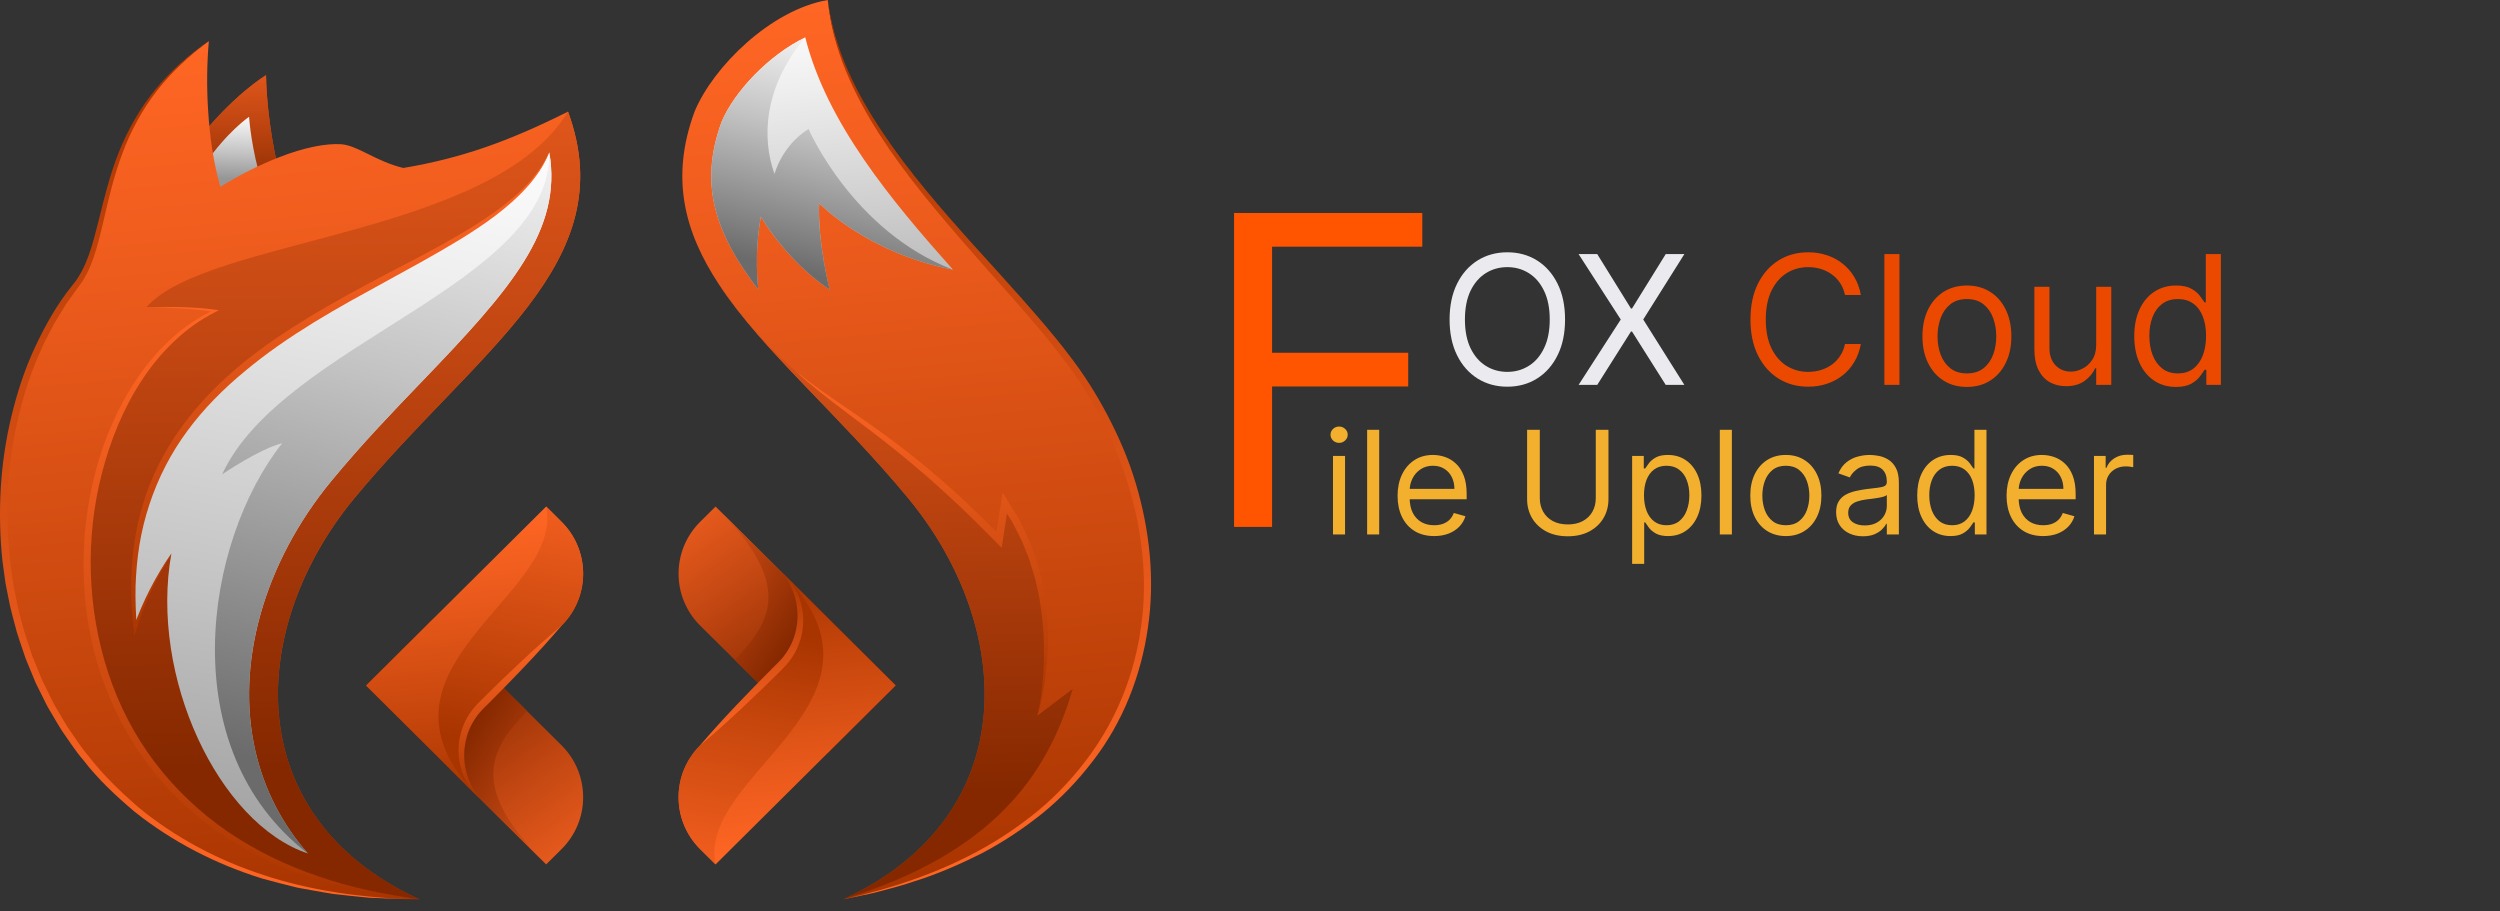 <svg width="96" height="35" viewBox="0 0 96 35" fill="none" xmlns="http://www.w3.org/2000/svg">
<rect x="0" y="0" width="96" height="35" fill="#333333" stroke="none"/>
<path d="M60.098 12.269C60.098 12.798 60.003 13.256 59.811 13.642C59.62 14.028 59.358 14.325 59.024 14.535C58.691 14.744 58.309 14.849 57.881 14.849C57.453 14.849 57.072 14.744 56.738 14.535C56.405 14.325 56.142 14.028 55.951 13.642C55.76 13.256 55.664 12.798 55.664 12.269C55.664 11.739 55.76 11.281 55.951 10.895C56.142 10.509 56.405 10.212 56.738 10.002C57.072 9.793 57.453 9.688 57.881 9.688C58.309 9.688 58.691 9.793 59.024 10.002C59.358 10.212 59.62 10.509 59.811 10.895C60.003 11.281 60.098 11.739 60.098 12.269ZM59.51 12.269C59.51 11.834 59.437 11.467 59.291 11.167C59.148 10.868 58.952 10.642 58.705 10.488C58.46 10.334 58.185 10.258 57.881 10.258C57.577 10.258 57.301 10.334 57.055 10.488C56.809 10.642 56.614 10.868 56.468 11.167C56.325 11.467 56.253 11.834 56.253 12.269C56.253 12.704 56.325 13.071 56.468 13.37C56.614 13.669 56.809 13.896 57.055 14.049C57.301 14.203 57.577 14.28 57.881 14.28C58.185 14.28 58.46 14.203 58.705 14.049C58.952 13.896 59.148 13.669 59.291 13.37C59.437 13.071 59.51 12.704 59.51 12.269ZM61.334 9.757L62.629 11.847H62.669L63.964 9.757H64.68L63.1 12.269L64.68 14.78H63.964L62.669 12.73H62.629L61.334 14.78H60.618L62.237 12.269L60.618 9.757H61.334Z" fill="#EBEAEF"/>
<path d="M71.456 11.327H70.847C70.811 11.152 70.748 10.998 70.659 10.866C70.57 10.733 70.462 10.622 70.335 10.532C70.209 10.441 70.069 10.372 69.915 10.326C69.762 10.28 69.601 10.258 69.435 10.258C69.13 10.258 68.855 10.334 68.608 10.488C68.363 10.642 68.168 10.868 68.022 11.167C67.878 11.467 67.806 11.834 67.806 12.269C67.806 12.704 67.878 13.071 68.022 13.37C68.168 13.669 68.363 13.896 68.608 14.049C68.855 14.203 69.13 14.28 69.435 14.28C69.601 14.28 69.762 14.257 69.915 14.211C70.069 14.165 70.209 14.097 70.335 14.008C70.462 13.916 70.57 13.804 70.659 13.671C70.748 13.537 70.811 13.384 70.847 13.21H71.456C71.41 13.467 71.326 13.697 71.205 13.9C71.084 14.102 70.934 14.275 70.754 14.417C70.574 14.558 70.372 14.665 70.148 14.738C69.926 14.812 69.688 14.849 69.435 14.849C69.006 14.849 68.625 14.744 68.292 14.535C67.958 14.325 67.696 14.028 67.504 13.642C67.313 13.256 67.218 12.798 67.218 12.269C67.218 11.739 67.313 11.281 67.504 10.895C67.696 10.509 67.958 10.212 68.292 10.002C68.625 9.793 69.006 9.688 69.435 9.688C69.688 9.688 69.926 9.725 70.148 9.799C70.372 9.872 70.574 9.98 70.754 10.123C70.934 10.263 71.084 10.435 71.205 10.638C71.326 10.839 71.41 11.069 71.456 11.327ZM72.939 9.757V14.78H72.36V9.757H72.939ZM75.529 14.858C75.189 14.858 74.891 14.778 74.634 14.616C74.379 14.454 74.18 14.227 74.036 13.936C73.893 13.645 73.822 13.305 73.822 12.916C73.822 12.524 73.893 12.181 74.036 11.888C74.18 11.596 74.379 11.368 74.634 11.207C74.891 11.045 75.189 10.964 75.529 10.964C75.869 10.964 76.167 11.045 76.422 11.207C76.679 11.368 76.878 11.596 77.02 11.888C77.164 12.181 77.236 12.524 77.236 12.916C77.236 13.305 77.164 13.645 77.02 13.936C76.878 14.227 76.679 14.454 76.422 14.616C76.167 14.778 75.869 14.858 75.529 14.858ZM75.529 14.339C75.788 14.339 76 14.272 76.167 14.14C76.334 14.008 76.457 13.833 76.537 13.617C76.617 13.402 76.657 13.168 76.657 12.916C76.657 12.664 76.617 12.43 76.537 12.212C76.457 11.995 76.334 11.819 76.167 11.685C76 11.551 75.788 11.484 75.529 11.484C75.271 11.484 75.058 11.551 74.892 11.685C74.725 11.819 74.601 11.995 74.521 12.212C74.441 12.43 74.401 12.664 74.401 12.916C74.401 13.168 74.441 13.402 74.521 13.617C74.601 13.833 74.725 14.008 74.892 14.14C75.058 14.272 75.271 14.339 75.529 14.339ZM80.494 13.24V11.013H81.073V14.78H80.494V14.142H80.455C80.366 14.334 80.229 14.496 80.043 14.63C79.856 14.763 79.621 14.829 79.336 14.829C79.101 14.829 78.892 14.778 78.709 14.675C78.525 14.57 78.382 14.413 78.277 14.204C78.172 13.993 78.12 13.727 78.12 13.407V11.013H78.699V13.367C78.699 13.642 78.775 13.861 78.929 14.025C79.085 14.188 79.282 14.27 79.523 14.27C79.667 14.27 79.813 14.233 79.962 14.159C80.112 14.086 80.238 13.973 80.339 13.821C80.442 13.669 80.494 13.475 80.494 13.24ZM83.555 14.858C83.242 14.858 82.964 14.779 82.724 14.621C82.484 14.46 82.296 14.235 82.16 13.944C82.024 13.651 81.956 13.305 81.956 12.906C81.956 12.511 82.024 12.167 82.16 11.876C82.296 11.585 82.484 11.36 82.726 11.202C82.968 11.043 83.248 10.964 83.565 10.964C83.81 10.964 84.004 11.005 84.147 11.086C84.29 11.167 84.4 11.258 84.475 11.361C84.552 11.463 84.612 11.546 84.654 11.611H84.703V9.757H85.282V14.78H84.723V14.201H84.654C84.612 14.27 84.551 14.357 84.473 14.461C84.394 14.564 84.282 14.657 84.137 14.738C83.991 14.819 83.797 14.858 83.555 14.858ZM83.634 14.339C83.866 14.339 84.062 14.278 84.222 14.157C84.383 14.034 84.504 13.865 84.588 13.649C84.671 13.432 84.713 13.181 84.713 12.896C84.713 12.615 84.672 12.369 84.59 12.158C84.509 11.946 84.388 11.78 84.227 11.663C84.067 11.543 83.869 11.484 83.634 11.484C83.389 11.484 83.184 11.547 83.021 11.673C82.859 11.797 82.737 11.966 82.655 12.18C82.575 12.393 82.535 12.632 82.535 12.896C82.535 13.165 82.576 13.408 82.658 13.627C82.741 13.845 82.864 14.018 83.026 14.147C83.189 14.275 83.392 14.339 83.634 14.339Z" fill="#EC4900"/>
<path d="M47.388 20.233V8.178H54.616V9.473H48.848V13.546H54.075V14.841H48.848V20.233H47.388Z" fill="#FF5400"/>
<path d="M51.187 20.523V17.509H51.65V20.523H51.187ZM51.422 17.006C51.332 17.006 51.254 16.976 51.188 16.914C51.124 16.853 51.092 16.779 51.092 16.692C51.092 16.606 51.124 16.532 51.188 16.471C51.254 16.409 51.332 16.379 51.422 16.379C51.512 16.379 51.589 16.409 51.654 16.471C51.719 16.532 51.752 16.606 51.752 16.692C51.752 16.779 51.719 16.853 51.654 16.914C51.589 16.976 51.512 17.006 51.422 17.006ZM52.961 16.504V20.523H52.498V16.504H52.961ZM55.072 20.585C54.782 20.585 54.532 20.521 54.321 20.393C54.112 20.264 53.95 20.083 53.836 19.851C53.724 19.619 53.667 19.348 53.667 19.039C53.667 18.73 53.724 18.458 53.836 18.223C53.95 17.986 54.108 17.802 54.311 17.67C54.515 17.536 54.753 17.47 55.025 17.47C55.182 17.47 55.337 17.496 55.49 17.548C55.643 17.6 55.783 17.685 55.908 17.803C56.034 17.919 56.134 18.074 56.208 18.266C56.283 18.458 56.32 18.695 56.32 18.976V19.173H53.997V18.772H55.849C55.849 18.602 55.815 18.451 55.747 18.317C55.681 18.184 55.585 18.078 55.461 18.001C55.338 17.924 55.193 17.885 55.025 17.885C54.841 17.885 54.681 17.931 54.547 18.023C54.413 18.113 54.31 18.231 54.239 18.376C54.167 18.521 54.131 18.677 54.131 18.843V19.11C54.131 19.337 54.17 19.53 54.248 19.689C54.328 19.846 54.439 19.965 54.58 20.048C54.721 20.129 54.885 20.169 55.072 20.169C55.194 20.169 55.304 20.152 55.402 20.118C55.501 20.083 55.587 20.031 55.659 19.961C55.731 19.891 55.787 19.803 55.826 19.698L56.273 19.824C56.226 19.976 56.147 20.109 56.036 20.224C55.925 20.338 55.787 20.427 55.624 20.491C55.46 20.554 55.276 20.585 55.072 20.585ZM61.278 16.504H61.765V19.165C61.765 19.439 61.7 19.685 61.571 19.901C61.443 20.115 61.261 20.284 61.027 20.409C60.793 20.532 60.518 20.593 60.203 20.593C59.888 20.593 59.613 20.532 59.379 20.409C59.145 20.284 58.963 20.115 58.834 19.901C58.706 19.685 58.641 19.439 58.641 19.165V16.504H59.128V19.125C59.128 19.322 59.171 19.496 59.258 19.649C59.344 19.801 59.467 19.921 59.626 20.008C59.787 20.095 59.98 20.138 60.203 20.138C60.427 20.138 60.619 20.095 60.78 20.008C60.941 19.921 61.064 19.801 61.149 19.649C61.235 19.496 61.278 19.322 61.278 19.125V16.504ZM62.674 21.653V17.509H63.121V17.988H63.176C63.21 17.935 63.257 17.868 63.318 17.787C63.379 17.705 63.467 17.632 63.58 17.568C63.696 17.502 63.851 17.47 64.047 17.47C64.301 17.47 64.525 17.533 64.718 17.66C64.912 17.787 65.063 17.966 65.172 18.199C65.28 18.432 65.335 18.707 65.335 19.023C65.335 19.343 65.28 19.619 65.172 19.853C65.063 20.086 64.913 20.267 64.72 20.395C64.528 20.522 64.306 20.585 64.055 20.585C63.862 20.585 63.707 20.553 63.59 20.489C63.474 20.424 63.384 20.35 63.321 20.267C63.259 20.184 63.21 20.114 63.176 20.059H63.137V21.653H62.674ZM63.129 19.016C63.129 19.243 63.163 19.444 63.229 19.618C63.296 19.791 63.393 19.926 63.522 20.024C63.65 20.121 63.807 20.169 63.992 20.169C64.186 20.169 64.348 20.118 64.477 20.016C64.608 19.913 64.706 19.774 64.771 19.6C64.838 19.425 64.871 19.23 64.871 19.016C64.871 18.804 64.839 18.613 64.773 18.443C64.709 18.271 64.612 18.136 64.481 18.037C64.352 17.936 64.189 17.885 63.992 17.885C63.804 17.885 63.646 17.933 63.518 18.029C63.389 18.123 63.293 18.255 63.227 18.425C63.162 18.594 63.129 18.791 63.129 19.016ZM66.504 16.504V20.523H66.041V16.504H66.504ZM68.576 20.585C68.304 20.585 68.066 20.52 67.86 20.391C67.656 20.262 67.496 20.08 67.381 19.848C67.268 19.615 67.211 19.343 67.211 19.031C67.211 18.717 67.268 18.443 67.381 18.209C67.496 17.975 67.656 17.793 67.86 17.664C68.066 17.534 68.304 17.47 68.576 17.47C68.848 17.47 69.086 17.534 69.29 17.664C69.496 17.793 69.655 17.975 69.769 18.209C69.884 18.443 69.942 18.717 69.942 19.031C69.942 19.343 69.884 19.615 69.769 19.848C69.655 20.08 69.496 20.262 69.29 20.391C69.086 20.52 68.848 20.585 68.576 20.585ZM68.576 20.169C68.783 20.169 68.953 20.116 69.086 20.01C69.22 19.904 69.319 19.765 69.383 19.592C69.447 19.42 69.479 19.233 69.479 19.031C69.479 18.83 69.447 18.642 69.383 18.468C69.319 18.294 69.22 18.154 69.086 18.046C68.953 17.939 68.783 17.885 68.576 17.885C68.37 17.885 68.2 17.939 68.066 18.046C67.933 18.154 67.834 18.294 67.77 18.468C67.706 18.642 67.674 18.83 67.674 19.031C67.674 19.233 67.706 19.42 67.77 19.592C67.834 19.765 67.933 19.904 68.066 20.01C68.2 20.116 68.37 20.169 68.576 20.169ZM71.536 20.593C71.345 20.593 71.171 20.557 71.016 20.485C70.86 20.412 70.736 20.307 70.645 20.169C70.553 20.031 70.507 19.863 70.507 19.667C70.507 19.494 70.541 19.354 70.609 19.247C70.677 19.139 70.768 19.053 70.882 18.992C70.996 18.931 71.122 18.885 71.259 18.855C71.398 18.823 71.537 18.799 71.677 18.78C71.86 18.757 72.008 18.739 72.122 18.727C72.237 18.714 72.321 18.692 72.373 18.662C72.427 18.632 72.454 18.58 72.454 18.506V18.49C72.454 18.296 72.401 18.146 72.295 18.038C72.19 17.931 72.031 17.878 71.818 17.878C71.597 17.878 71.424 17.926 71.298 18.023C71.173 18.12 71.084 18.223 71.033 18.333L70.594 18.176C70.672 17.993 70.777 17.85 70.908 17.748C71.04 17.645 71.184 17.573 71.339 17.532C71.496 17.49 71.651 17.47 71.802 17.47C71.899 17.47 72.01 17.481 72.136 17.505C72.263 17.527 72.385 17.573 72.503 17.644C72.622 17.715 72.721 17.821 72.799 17.964C72.878 18.107 72.917 18.297 72.917 18.537V20.523H72.454V20.114H72.43C72.399 20.18 72.347 20.25 72.273 20.324C72.2 20.399 72.103 20.462 71.981 20.515C71.859 20.567 71.711 20.593 71.536 20.593ZM71.606 20.177C71.789 20.177 71.944 20.141 72.069 20.069C72.196 19.997 72.292 19.904 72.356 19.791C72.421 19.677 72.454 19.557 72.454 19.432V19.008C72.434 19.031 72.391 19.053 72.324 19.073C72.259 19.091 72.183 19.107 72.097 19.122C72.012 19.135 71.929 19.146 71.848 19.157C71.768 19.166 71.703 19.174 71.653 19.18C71.533 19.196 71.421 19.222 71.316 19.257C71.213 19.291 71.129 19.343 71.065 19.412C71.002 19.48 70.971 19.573 70.971 19.691C70.971 19.851 71.03 19.973 71.149 20.055C71.269 20.137 71.422 20.177 71.606 20.177ZM74.9 20.585C74.649 20.585 74.427 20.522 74.235 20.395C74.043 20.267 73.892 20.086 73.784 19.853C73.675 19.619 73.621 19.343 73.621 19.023C73.621 18.707 73.675 18.432 73.784 18.199C73.892 17.966 74.043 17.787 74.237 17.66C74.43 17.533 74.654 17.47 74.908 17.47C75.104 17.47 75.259 17.502 75.373 17.568C75.488 17.632 75.576 17.705 75.636 17.787C75.697 17.868 75.745 17.935 75.779 17.988H75.818V16.504H76.281V20.523H75.834V20.059H75.779C75.745 20.114 75.697 20.184 75.634 20.267C75.571 20.35 75.481 20.424 75.365 20.489C75.249 20.553 75.094 20.585 74.9 20.585ZM74.963 20.169C75.149 20.169 75.305 20.121 75.434 20.024C75.562 19.926 75.659 19.791 75.726 19.618C75.793 19.444 75.826 19.243 75.826 19.016C75.826 18.791 75.793 18.594 75.728 18.425C75.663 18.255 75.566 18.123 75.438 18.029C75.309 17.933 75.151 17.885 74.963 17.885C74.767 17.885 74.603 17.936 74.472 18.037C74.343 18.136 74.245 18.271 74.18 18.443C74.116 18.613 74.084 18.804 74.084 19.016C74.084 19.23 74.117 19.425 74.182 19.6C74.249 19.774 74.347 19.913 74.476 20.016C74.607 20.118 74.769 20.169 74.963 20.169ZM78.457 20.585C78.167 20.585 77.916 20.521 77.706 20.393C77.496 20.264 77.335 20.083 77.221 19.851C77.109 19.619 77.052 19.348 77.052 19.039C77.052 18.73 77.109 18.458 77.221 18.223C77.335 17.986 77.493 17.802 77.696 17.67C77.9 17.536 78.138 17.47 78.41 17.47C78.567 17.47 78.722 17.496 78.875 17.548C79.028 17.6 79.168 17.685 79.293 17.803C79.419 17.919 79.519 18.074 79.593 18.266C79.668 18.458 79.705 18.695 79.705 18.976V19.173H77.382V18.772H79.234C79.234 18.602 79.2 18.451 79.132 18.317C79.066 18.184 78.97 18.078 78.846 18.001C78.723 17.924 78.578 17.885 78.41 17.885C78.226 17.885 78.066 17.931 77.931 18.023C77.798 18.113 77.695 18.231 77.623 18.376C77.551 18.521 77.516 18.677 77.516 18.843V19.11C77.516 19.337 77.555 19.53 77.633 19.689C77.713 19.846 77.823 19.965 77.965 20.048C78.106 20.129 78.27 20.169 78.457 20.169C78.579 20.169 78.689 20.152 78.787 20.118C78.886 20.083 78.972 20.031 79.044 19.961C79.116 19.891 79.171 19.803 79.211 19.698L79.658 19.824C79.611 19.976 79.532 20.109 79.421 20.224C79.309 20.338 79.172 20.427 79.009 20.491C78.845 20.554 78.661 20.585 78.457 20.585ZM80.409 20.523V17.509H80.857V17.964H80.888C80.943 17.815 81.043 17.694 81.186 17.601C81.33 17.508 81.493 17.462 81.673 17.462C81.707 17.462 81.75 17.462 81.801 17.464C81.852 17.465 81.89 17.467 81.916 17.47V17.94C81.901 17.936 81.865 17.931 81.808 17.923C81.754 17.914 81.695 17.909 81.634 17.909C81.487 17.909 81.357 17.94 81.241 18.001C81.128 18.061 81.037 18.145 80.971 18.252C80.905 18.358 80.873 18.479 80.873 18.615V20.523H80.409Z" fill="#F2B02E"/>
<path d="M32.381 34.532C39.363 31.322 38.939 24.06 34.891 19.151C32.238 15.936 29.298 13.486 27.608 10.921C27.606 10.917 27.604 10.915 27.6 10.911C26.285 8.911 25.731 6.841 26.671 4.287C27.376 2.575 29.594 0.375 31.786 0C32.33 5.036 37.53 9.387 40.726 13.424C46.713 20.983 45.068 32.027 32.381 34.532Z" fill="url(#paint0_linear_11_253)"/>
<path d="M31.787 0C31.849 0.459 31.941 0.912 32.069 1.356C32.201 1.799 32.352 2.236 32.539 2.658C32.908 3.504 33.368 4.309 33.885 5.075C34.91 6.614 36.131 8.014 37.369 9.393C37.99 10.081 38.618 10.764 39.234 11.46C39.847 12.158 40.462 12.857 41.025 13.601C41.599 14.339 42.102 15.132 42.535 15.959C42.968 16.787 43.341 17.649 43.609 18.545C44.145 20.333 44.355 22.236 44.082 24.091C43.82 25.941 43.114 27.745 41.962 29.227C41.393 29.971 40.743 30.653 40.016 31.243C39.285 31.827 38.504 32.347 37.675 32.78C36.84 33.197 35.982 33.574 35.09 33.849C34.651 34.006 34.196 34.114 33.747 34.237C33.523 34.302 33.292 34.34 33.065 34.39L32.381 34.532C34.197 34.131 35.981 33.544 37.607 32.654C38.421 32.212 39.186 31.688 39.897 31.102C40.605 30.51 41.234 29.83 41.781 29.094C42.88 27.622 43.574 25.867 43.818 24.056C44.076 22.241 43.861 20.38 43.328 18.63C43.07 17.75 42.708 16.902 42.287 16.087C41.865 15.272 41.375 14.49 40.813 13.761C39.696 12.292 38.416 10.943 37.2 9.54C35.98 8.142 34.772 6.719 33.765 5.152C33.263 4.37 32.818 3.548 32.467 2.688C32.29 2.258 32.148 1.815 32.026 1.368C31.913 0.918 31.835 0.46 31.787 0Z" fill="url(#paint1_linear_11_253)"/>
<path d="M31.859 11.126C30.136 9.956 29.217 8.316 29.217 8.316C29.021 9.404 29.041 10.381 29.117 11.116C27.466 8.966 26.829 7.093 27.707 4.685C28.195 3.515 29.533 2.105 30.922 1.437C31.75 4.727 34.218 7.686 36.595 10.356C33.267 9.706 31.457 7.802 31.457 7.802C31.388 9.277 31.859 11.126 31.859 11.126Z" fill="url(#paint2_linear_11_253)"/>
<path d="M41.193 26.455C40.213 29.805 38.093 32.774 32.381 34.532C39.363 31.322 38.939 24.06 34.891 19.151C32.238 15.936 29.298 13.486 27.608 10.921C31.049 15.809 32.815 15.056 38.363 20.727L38.581 19.314C41.137 23.032 39.833 27.482 39.833 27.482L41.193 26.455Z" fill="url(#paint3_linear_11_253)"/>
<path d="M31.859 11.126C30.136 9.956 29.217 8.316 29.217 8.316C29.021 9.404 29.041 10.381 29.117 11.116C27.466 8.966 26.829 7.093 27.707 4.685C28.195 3.515 29.533 2.105 30.922 1.437C29.307 3.358 29.253 5.33 29.742 6.681C29.742 6.681 30.014 5.6 31.048 4.952C31.048 4.952 32.737 8.877 36.595 10.356C33.267 9.706 31.456 7.802 31.456 7.802C31.388 9.277 31.859 11.126 31.859 11.126Z" fill="url(#paint4_linear_11_253)"/>
<path d="M30.535 14.24C31.2 14.768 31.893 15.256 32.597 15.73C33.297 16.211 33.995 16.698 34.669 17.22C35.346 17.737 35.995 18.289 36.63 18.856C37.264 19.424 37.868 20.024 38.469 20.626L38.219 20.705L38.44 19.292L38.5 18.91L38.699 19.234L38.982 19.695L39.124 19.925C39.168 20.004 39.204 20.087 39.244 20.167L39.479 20.654C39.548 20.82 39.608 20.99 39.672 21.158L39.767 21.41L39.842 21.669C39.889 21.842 39.943 22.014 39.983 22.189L40.088 22.716C40.128 22.891 40.139 23.071 40.165 23.247C40.25 23.958 40.268 24.675 40.21 25.385C40.149 26.095 40.04 26.802 39.834 27.481C39.985 26.789 40.066 26.084 40.087 25.379C40.106 24.674 40.066 23.969 39.959 23.275C39.929 23.102 39.913 22.927 39.87 22.757L39.753 22.244C39.71 22.075 39.651 21.91 39.603 21.742L39.526 21.491L39.43 21.247C39.364 21.085 39.303 20.921 39.234 20.761L38.999 20.293C38.958 20.215 38.922 20.135 38.879 20.06L38.74 19.838L38.464 19.393L38.722 19.335L38.509 20.749L38.465 21.037L38.259 20.828C37.664 20.227 37.066 19.629 36.442 19.059C35.822 18.484 35.182 17.933 34.526 17.398C33.87 16.865 33.193 16.355 32.513 15.847C31.837 15.333 31.157 14.819 30.535 14.24Z" fill="url(#paint5_linear_11_253)"/>
<path d="M10.838 7.098C10.157 7.5 9.398 8.039 8.58 8.735C8.142 7.811 7.777 6.681 7.51 5.484C8.951 3.632 10.215 2.888 10.215 2.888C10.231 3.808 10.383 5.448 10.838 7.098Z" fill="#EC4900"/>
<path d="M10.838 7.098C10.157 7.5 9.398 8.039 8.58 8.735C8.142 7.811 7.777 6.681 7.51 5.484C8.951 3.632 10.215 2.888 10.215 2.888C10.231 3.808 10.383 5.448 10.838 7.098Z" fill="url(#paint6_linear_11_253)"/>
<path d="M10.146 7.297C9.775 6.204 9.61 5.105 9.564 4.485C9.564 4.485 8.742 5.034 7.842 6.336L8.411 8.426L10.189 7.728" fill="url(#paint7_linear_11_253)"/>
<path d="M16.102 34.532C15.925 34.532 15.748 34.53 15.575 34.526C-0.528 34.164 -2.679 17.995 2.943 10.921C4.418 9.067 3.47 4.772 8.02 1.579C7.944 2.438 7.935 3.345 7.991 4.224C8.055 5.29 8.212 6.314 8.461 7.171C9.262 6.685 9.993 6.323 10.634 6.071C11.719 5.637 12.558 5.504 13.093 5.538C13.739 5.582 14.418 6.192 15.488 6.45C17.74 6.071 19.54 5.423 21.811 4.287C23.957 10.119 18.319 13.427 13.592 19.151C9.544 24.06 9.12 31.322 16.102 34.532Z" fill="url(#paint8_linear_11_253)"/>
<path d="M15.575 34.526L14.186 34.473C13.724 34.434 13.263 34.376 12.802 34.328C12.343 34.258 11.887 34.167 11.43 34.088C10.979 33.975 10.527 33.865 10.08 33.739C8.303 33.191 6.617 32.327 5.16 31.163C4.45 30.563 3.764 29.923 3.196 29.183C2.89 28.831 2.643 28.435 2.374 28.055C2.247 27.861 2.135 27.656 2.015 27.457L1.838 27.157C1.781 27.055 1.733 26.949 1.68 26.846L1.369 26.221L1.103 25.577C1.059 25.469 1.012 25.363 0.972 25.254L0.861 24.923C0.789 24.703 0.707 24.485 0.643 24.262C0.526 23.812 0.392 23.366 0.313 22.908L0.245 22.567L0.211 22.396L0.188 22.224L0.093 21.534C-0.098 19.688 -0 17.809 0.435 16.003C0.652 15.101 0.935 14.211 1.329 13.368C1.719 12.525 2.176 11.705 2.762 10.978C3.348 10.283 3.557 9.37 3.784 8.484C4.004 7.592 4.225 6.689 4.57 5.828C4.914 4.967 5.381 4.153 5.966 3.434C6.26 3.075 6.584 2.742 6.926 2.431C7.27 2.12 7.642 1.844 8.02 1.579C7.275 2.125 6.594 2.758 6.027 3.482C5.464 4.208 5.023 5.022 4.704 5.879C4.378 6.735 4.171 7.63 3.964 8.527C3.86 8.976 3.751 9.426 3.601 9.869C3.524 10.09 3.44 10.31 3.328 10.52C3.276 10.627 3.211 10.727 3.147 10.828L2.941 11.114L2.541 11.67L2.184 12.254L2.095 12.4L2.015 12.551L1.857 12.855L1.699 13.158C1.65 13.261 1.607 13.367 1.561 13.471C1.178 14.3 0.904 15.176 0.695 16.063C0.275 17.84 0.189 19.69 0.384 21.502L0.474 22.18L0.496 22.35L0.529 22.517L0.594 22.853C0.669 23.304 0.799 23.742 0.912 24.184C0.974 24.403 1.053 24.618 1.122 24.835L1.23 25.16C1.269 25.267 1.315 25.371 1.357 25.477L1.616 26.111L1.918 26.726C1.969 26.828 2.016 26.932 2.071 27.032L2.243 27.328C2.36 27.524 2.469 27.725 2.593 27.917C2.856 28.29 3.096 28.68 3.395 29.027C3.951 29.753 4.615 30.39 5.304 30.992C6.719 32.157 8.37 33.033 10.123 33.603C11.876 34.184 13.726 34.445 15.575 34.526Z" fill="url(#paint9_linear_11_253)"/>
<path d="M16.101 34.532C-0.14 32.774 1.383 15.181 8.254 11.939C7.33 11.777 5.626 11.795 5.626 11.795C7.947 9.13 18.899 9.094 21.811 4.287C23.956 10.119 18.319 13.426 13.591 19.15C9.543 24.06 9.119 31.322 16.101 34.532Z" fill="url(#paint10_linear_11_253)"/>
<path d="M16.242 14.607C15.09 15.805 13.901 17.043 12.735 18.454C10.13 21.612 9.037 25.497 9.808 28.844C10.151 30.323 10.831 31.644 11.823 32.774C8.393 31.627 5.732 25.977 6.582 21.25C6.003 22.139 5.521 23.106 5.191 24.113C3.958 11.831 18.84 11.129 21.094 5.851C21.605 8.839 19.594 11.122 16.242 14.607Z" fill="url(#paint11_linear_11_253)"/>
<path d="M16.242 14.607C15.089 15.805 13.901 17.043 12.735 18.454C10.129 21.612 9.036 25.497 9.808 28.844C10.151 30.323 10.831 31.644 11.823 32.774C6.616 28.775 7.842 20.8 10.838 17.018C9.969 17.234 8.531 18.213 8.531 18.213C10.838 13.2 21.172 10.921 21.093 5.851C21.605 8.839 19.593 11.122 16.242 14.607Z" fill="url(#paint12_linear_11_253)"/>
<path d="M6.582 21.25C6.026 22.157 5.562 23.121 5.251 24.132L5.162 24.424L5.128 24.119C5.068 23.583 5.034 23.043 5.036 22.502C5.041 21.962 5.077 21.421 5.152 20.884C5.305 19.81 5.626 18.755 6.123 17.785C6.614 16.811 7.27 15.925 8.024 15.139C8.401 14.746 8.801 14.376 9.219 14.027C9.638 13.681 10.074 13.356 10.521 13.047C12.312 11.814 14.25 10.835 16.158 9.833C17.11 9.327 18.053 8.802 18.933 8.187C19.371 7.877 19.793 7.542 20.167 7.158C20.356 6.967 20.525 6.759 20.686 6.544C20.842 6.326 20.979 6.095 21.093 5.851C20.991 6.099 20.865 6.339 20.718 6.566C20.567 6.79 20.402 7.006 20.218 7.205C19.855 7.608 19.44 7.961 19.01 8.29C18.142 8.942 17.2 9.483 16.258 10.014L13.422 11.578C12.484 12.106 11.561 12.66 10.683 13.276C10.244 13.584 9.817 13.908 9.407 14.251C8.994 14.591 8.599 14.95 8.227 15.333C7.483 16.096 6.838 16.956 6.352 17.901C5.867 18.845 5.531 19.865 5.356 20.915C5.271 21.44 5.223 21.972 5.206 22.505C5.192 23.039 5.217 23.573 5.254 24.107L5.13 24.093C5.484 23.083 5.977 22.126 6.582 21.25Z" fill="url(#paint13_linear_11_253)"/>
<path d="M16.101 34.532C14.79 34.413 13.483 34.18 12.22 33.788C10.956 33.401 9.743 32.838 8.632 32.114C8.077 31.752 7.553 31.341 7.065 30.891C6.58 30.439 6.133 29.946 5.73 29.419C4.924 28.365 4.303 27.174 3.882 25.919C3.457 24.664 3.244 23.343 3.212 22.023C3.181 20.702 3.332 19.378 3.671 18.1C4.008 16.824 4.541 15.592 5.289 14.499C6.029 13.407 7.022 12.451 8.234 11.897L8.246 11.984C7.818 11.907 7.379 11.872 6.942 11.845C6.504 11.819 6.065 11.802 5.626 11.795C6.065 11.785 6.505 11.781 6.944 11.793C7.384 11.807 7.824 11.828 8.262 11.893L8.405 11.915L8.274 11.98C7.691 12.274 7.156 12.656 6.688 13.107C6.214 13.552 5.801 14.059 5.446 14.603C4.728 15.688 4.243 16.91 3.915 18.163C3.267 20.675 3.348 23.369 4.153 25.83C4.556 27.06 5.156 28.227 5.938 29.263C6.328 29.781 6.763 30.266 7.235 30.712C7.706 31.16 8.211 31.573 8.751 31.939C9.829 32.674 11.018 33.245 12.261 33.662C13.501 34.093 14.797 34.353 16.101 34.532Z" fill="url(#paint14_linear_11_253)"/>
<path d="M21.563 32.607L20.973 33.193C20.927 33.147 20.883 33.101 20.836 33.057L16.652 28.901L14.055 26.324L16.652 23.743L19.247 26.324L20.237 27.305L21.563 28.62C22.67 29.722 22.67 31.507 21.563 32.607Z" fill="url(#paint15_linear_11_253)"/>
<path d="M20.836 33.057L16.652 28.901L14.055 26.324L16.652 23.743L19.247 26.324L20.237 27.305C18.766 28.812 18.059 30.231 20.836 33.057Z" fill="url(#paint16_linear_11_253)"/>
<path d="M21.563 24.024L18.469 27.097C17.496 28.063 17.464 29.611 18.378 30.611C18.405 30.643 18.437 30.674 18.469 30.706L14.055 26.325L16.652 23.743L20.973 19.451L21.563 20.037C22.67 21.137 22.67 22.922 21.563 24.024Z" fill="url(#paint17_linear_11_253)"/>
<path d="M21.563 24.024L18.469 27.097C17.496 28.063 17.464 29.611 18.378 30.611C13.54 25.675 21.702 22.929 20.973 19.451L21.563 20.037C22.67 21.137 22.67 22.922 21.563 24.024Z" fill="url(#paint18_linear_11_253)"/>
<path d="M21.563 24.023C21.118 24.551 20.652 25.058 20.18 25.558C19.708 26.058 19.225 26.547 18.739 27.034L18.556 27.215C18.502 27.275 18.444 27.332 18.393 27.395C18.346 27.46 18.292 27.522 18.249 27.59C18.208 27.66 18.16 27.727 18.124 27.799C17.968 28.084 17.876 28.402 17.839 28.727C17.768 29.38 17.958 30.063 18.378 30.611C17.864 30.145 17.576 29.427 17.61 28.711C17.622 28.353 17.718 27.998 17.877 27.673C17.914 27.59 17.967 27.516 18.011 27.437C18.059 27.361 18.117 27.29 18.17 27.217C18.226 27.146 18.29 27.081 18.35 27.013C18.411 26.948 18.471 26.89 18.532 26.828C19.022 26.346 19.514 25.866 20.019 25.397C20.522 24.928 21.032 24.466 21.563 24.023Z" fill="url(#paint19_linear_11_253)"/>
<path d="M26.887 20.037L27.477 19.451C27.524 19.497 27.568 19.543 27.614 19.587L31.798 23.743L34.395 26.32L31.798 28.901L29.204 26.32L28.214 25.339L26.887 24.024C25.78 22.922 25.78 21.137 26.887 20.037Z" fill="url(#paint20_linear_11_253)"/>
<path d="M27.614 19.587L31.799 23.742L34.395 26.319L31.799 28.901L29.204 26.319L28.214 25.338C29.684 23.832 30.392 22.413 27.614 19.587Z" fill="url(#paint21_linear_11_253)"/>
<path d="M26.887 28.62L29.982 25.547C30.955 24.581 30.986 23.033 30.072 22.033C30.045 22.001 30.013 21.97 29.982 21.939L34.395 26.32L31.798 28.901L27.478 33.193L26.887 32.607C25.78 31.507 25.78 29.722 26.887 28.62Z" fill="url(#paint22_linear_11_253)"/>
<path d="M26.887 28.62L29.982 25.547C30.955 24.581 30.986 23.033 30.072 22.033C34.91 26.968 26.748 29.715 27.477 33.193L26.887 32.606C25.78 31.507 25.78 29.722 26.887 28.62Z" fill="url(#paint23_linear_11_253)"/>
<path d="M26.887 28.62C27.332 28.093 27.798 27.586 28.27 27.086C28.742 26.585 29.226 26.096 29.711 25.61L29.893 25.429C29.948 25.369 30.006 25.311 30.057 25.249C30.105 25.183 30.158 25.122 30.201 25.053C30.242 24.983 30.29 24.917 30.326 24.844C30.483 24.559 30.575 24.241 30.611 23.916C30.682 23.264 30.492 22.581 30.072 22.033C30.586 22.498 30.875 23.217 30.84 23.933C30.828 24.291 30.732 24.646 30.573 24.971C30.536 25.053 30.484 25.128 30.439 25.207C30.391 25.283 30.333 25.354 30.28 25.427C30.224 25.498 30.16 25.563 30.1 25.631C30.04 25.695 29.979 25.754 29.918 25.816C29.428 26.298 28.936 26.778 28.432 27.247C27.929 27.716 27.418 28.178 26.887 28.62Z" fill="url(#paint24_linear_11_253)"/>
<defs>
<linearGradient id="paint0_linear_11_253" x1="33.762" y1="-0.183" x2="36.931" y2="34.112" gradientUnits="userSpaceOnUse">
<stop stop-color="#FF6624"/>
<stop offset="0.245" stop-color="#EE5C1D"/>
<stop offset="0.727" stop-color="#C3440B"/>
<stop offset="1" stop-color="#A83400"/>
</linearGradient>
<linearGradient id="paint1_linear_11_253" x1="35.617" y1="-0.354" x2="38.8" y2="34.087" gradientUnits="userSpaceOnUse">
<stop stop-color="#A83400"/>
<stop offset="0.273" stop-color="#C3440B"/>
<stop offset="0.755" stop-color="#EE5C1D"/>
<stop offset="1" stop-color="#FF6624"/>
</linearGradient>
<linearGradient id="paint2_linear_11_253" x1="31.153" y1="0.13" x2="32.584" y2="15.619" gradientUnits="userSpaceOnUse">
<stop stop-color="white"/>
<stop offset="0.21" stop-color="#EEEEEE"/>
<stop offset="0.622" stop-color="#C3C3C3"/>
<stop offset="1" stop-color="#969696"/>
</linearGradient>
<linearGradient id="paint3_linear_11_253" x1="34.145" y1="1.889" x2="34.574" y2="30.415" gradientUnits="userSpaceOnUse">
<stop stop-color="#FF6624"/>
<stop offset="0.184" stop-color="#EE5E1F"/>
<stop offset="0.548" stop-color="#C34712"/>
<stop offset="1" stop-color="#852800"/>
</linearGradient>
<linearGradient id="paint4_linear_11_253" x1="33.824" y1="0.821" x2="31.386" y2="10.601" gradientUnits="userSpaceOnUse">
<stop stop-color="white"/>
<stop offset="0.157" stop-color="#EEEEEE"/>
<stop offset="0.466" stop-color="#C3C3C3"/>
<stop offset="0.893" stop-color="#7D7D7D"/>
<stop offset="1" stop-color="#6B6B6B"/>
</linearGradient>
<linearGradient id="paint5_linear_11_253" x1="34.883" y1="13.738" x2="36.189" y2="27.872" gradientUnits="userSpaceOnUse">
<stop stop-color="#FF6624"/>
<stop offset="0.245" stop-color="#EE5C1D"/>
<stop offset="0.727" stop-color="#C3440B"/>
<stop offset="1" stop-color="#A83400"/>
</linearGradient>
<linearGradient id="paint6_linear_11_253" x1="9.089" y1="0.708" x2="9.195" y2="7.721" gradientUnits="userSpaceOnUse">
<stop stop-color="#FF6624"/>
<stop offset="0.184" stop-color="#EE5E1F"/>
<stop offset="0.548" stop-color="#C34712"/>
<stop offset="1" stop-color="#852800"/>
</linearGradient>
<linearGradient id="paint7_linear_11_253" x1="9.131" y1="4.223" x2="9.024" y2="6.87" gradientUnits="userSpaceOnUse">
<stop stop-color="white"/>
<stop offset="0.21" stop-color="#EEEEEE"/>
<stop offset="0.622" stop-color="#C3C3C3"/>
<stop offset="1" stop-color="#969696"/>
</linearGradient>
<linearGradient id="paint8_linear_11_253" x1="10.076" y1="1.389" x2="13.164" y2="34.804" gradientUnits="userSpaceOnUse">
<stop stop-color="#FF6624"/>
<stop offset="0.245" stop-color="#EE5C1D"/>
<stop offset="0.727" stop-color="#C3440B"/>
<stop offset="1" stop-color="#A83400"/>
</linearGradient>
<linearGradient id="paint9_linear_11_253" x1="5.367" y1="1.697" x2="8.475" y2="35.328" gradientUnits="userSpaceOnUse">
<stop stop-color="#A83400"/>
<stop offset="0.273" stop-color="#C3440B"/>
<stop offset="0.755" stop-color="#EE5C1D"/>
<stop offset="1" stop-color="#FF6624"/>
</linearGradient>
<linearGradient id="paint10_linear_11_253" x1="12.489" y1="-6.95" x2="13.036" y2="29.378" gradientUnits="userSpaceOnUse">
<stop stop-color="#FF6624"/>
<stop offset="0.184" stop-color="#EE5E1F"/>
<stop offset="0.548" stop-color="#C34712"/>
<stop offset="1" stop-color="#852800"/>
</linearGradient>
<linearGradient id="paint11_linear_11_253" x1="15.364" y1="3.588" x2="8.921" y2="35.373" gradientUnits="userSpaceOnUse">
<stop stop-color="white"/>
<stop offset="0.21" stop-color="#EEEEEE"/>
<stop offset="0.622" stop-color="#C3C3C3"/>
<stop offset="1" stop-color="#969696"/>
</linearGradient>
<linearGradient id="paint12_linear_11_253" x1="17.793" y1="1.164" x2="10.758" y2="29.389" gradientUnits="userSpaceOnUse">
<stop stop-color="white"/>
<stop offset="0.157" stop-color="#EEEEEE"/>
<stop offset="0.466" stop-color="#C3C3C3"/>
<stop offset="0.893" stop-color="#7D7D7D"/>
<stop offset="1" stop-color="#6B6B6B"/>
</linearGradient>
<linearGradient id="paint13_linear_11_253" x1="12.323" y1="6.592" x2="13.932" y2="24.003" gradientUnits="userSpaceOnUse">
<stop stop-color="#FF6624"/>
<stop offset="0.245" stop-color="#EE5C1D"/>
<stop offset="0.727" stop-color="#C3440B"/>
<stop offset="1" stop-color="#A83400"/>
</linearGradient>
<linearGradient id="paint14_linear_11_253" x1="8.061" y1="11.425" x2="10.259" y2="35.215" gradientUnits="userSpaceOnUse">
<stop stop-color="#FF6624"/>
<stop offset="0.245" stop-color="#EE5C1D"/>
<stop offset="0.727" stop-color="#C3440B"/>
<stop offset="1" stop-color="#A83400"/>
</linearGradient>
<linearGradient id="paint15_linear_11_253" x1="23.129" y1="34.958" x2="17.141" y2="26.375" gradientUnits="userSpaceOnUse">
<stop stop-color="#FF6624"/>
<stop offset="0.184" stop-color="#EE5E1F"/>
<stop offset="0.548" stop-color="#C34712"/>
<stop offset="1" stop-color="#852800"/>
</linearGradient>
<linearGradient id="paint16_linear_11_253" x1="24.952" y1="32.399" x2="18.07" y2="27.904" gradientUnits="userSpaceOnUse">
<stop stop-color="#FF6624"/>
<stop offset="0.184" stop-color="#EE5E1F"/>
<stop offset="0.548" stop-color="#C34712"/>
<stop offset="1" stop-color="#852800"/>
</linearGradient>
<linearGradient id="paint17_linear_11_253" x1="17.815" y1="19.743" x2="18.825" y2="30.673" gradientUnits="userSpaceOnUse">
<stop stop-color="#FF6624"/>
<stop offset="0.245" stop-color="#EE5C1D"/>
<stop offset="0.727" stop-color="#C3440B"/>
<stop offset="1" stop-color="#A83400"/>
</linearGradient>
<linearGradient id="paint18_linear_11_253" x1="21.147" y1="16.849" x2="18.904" y2="28.572" gradientUnits="userSpaceOnUse">
<stop stop-color="#FF6624"/>
<stop offset="0.245" stop-color="#EE5C1D"/>
<stop offset="0.727" stop-color="#C3440B"/>
<stop offset="1" stop-color="#A83400"/>
</linearGradient>
<linearGradient id="paint19_linear_11_253" x1="19.363" y1="24.114" x2="19.958" y2="30.553" gradientUnits="userSpaceOnUse">
<stop stop-color="#FF6624"/>
<stop offset="0.245" stop-color="#EE5C1D"/>
<stop offset="0.727" stop-color="#C3440B"/>
<stop offset="1" stop-color="#A83400"/>
</linearGradient>
<linearGradient id="paint20_linear_11_253" x1="25.321" y1="17.686" x2="31.309" y2="26.269" gradientUnits="userSpaceOnUse">
<stop stop-color="#FF6624"/>
<stop offset="0.184" stop-color="#EE5E1F"/>
<stop offset="0.548" stop-color="#C34712"/>
<stop offset="1" stop-color="#852800"/>
</linearGradient>
<linearGradient id="paint21_linear_11_253" x1="23.499" y1="20.244" x2="30.381" y2="24.739" gradientUnits="userSpaceOnUse">
<stop stop-color="#FF6624"/>
<stop offset="0.184" stop-color="#EE5E1F"/>
<stop offset="0.548" stop-color="#C34712"/>
<stop offset="1" stop-color="#852800"/>
</linearGradient>
<linearGradient id="paint22_linear_11_253" x1="30.635" y1="32.901" x2="29.625" y2="21.971" gradientUnits="userSpaceOnUse">
<stop stop-color="#FF6624"/>
<stop offset="0.245" stop-color="#EE5C1D"/>
<stop offset="0.727" stop-color="#C3440B"/>
<stop offset="1" stop-color="#A83400"/>
</linearGradient>
<linearGradient id="paint23_linear_11_253" x1="27.303" y1="35.795" x2="29.546" y2="24.072" gradientUnits="userSpaceOnUse">
<stop stop-color="#FF6624"/>
<stop offset="0.245" stop-color="#EE5C1D"/>
<stop offset="0.727" stop-color="#C3440B"/>
<stop offset="1" stop-color="#A83400"/>
</linearGradient>
<linearGradient id="paint24_linear_11_253" x1="29.087" y1="28.53" x2="28.492" y2="22.091" gradientUnits="userSpaceOnUse">
<stop stop-color="#FF6624"/>
<stop offset="0.245" stop-color="#EE5C1D"/>
<stop offset="0.727" stop-color="#C3440B"/>
<stop offset="1" stop-color="#A83400"/>
</linearGradient>
</defs>
</svg>
